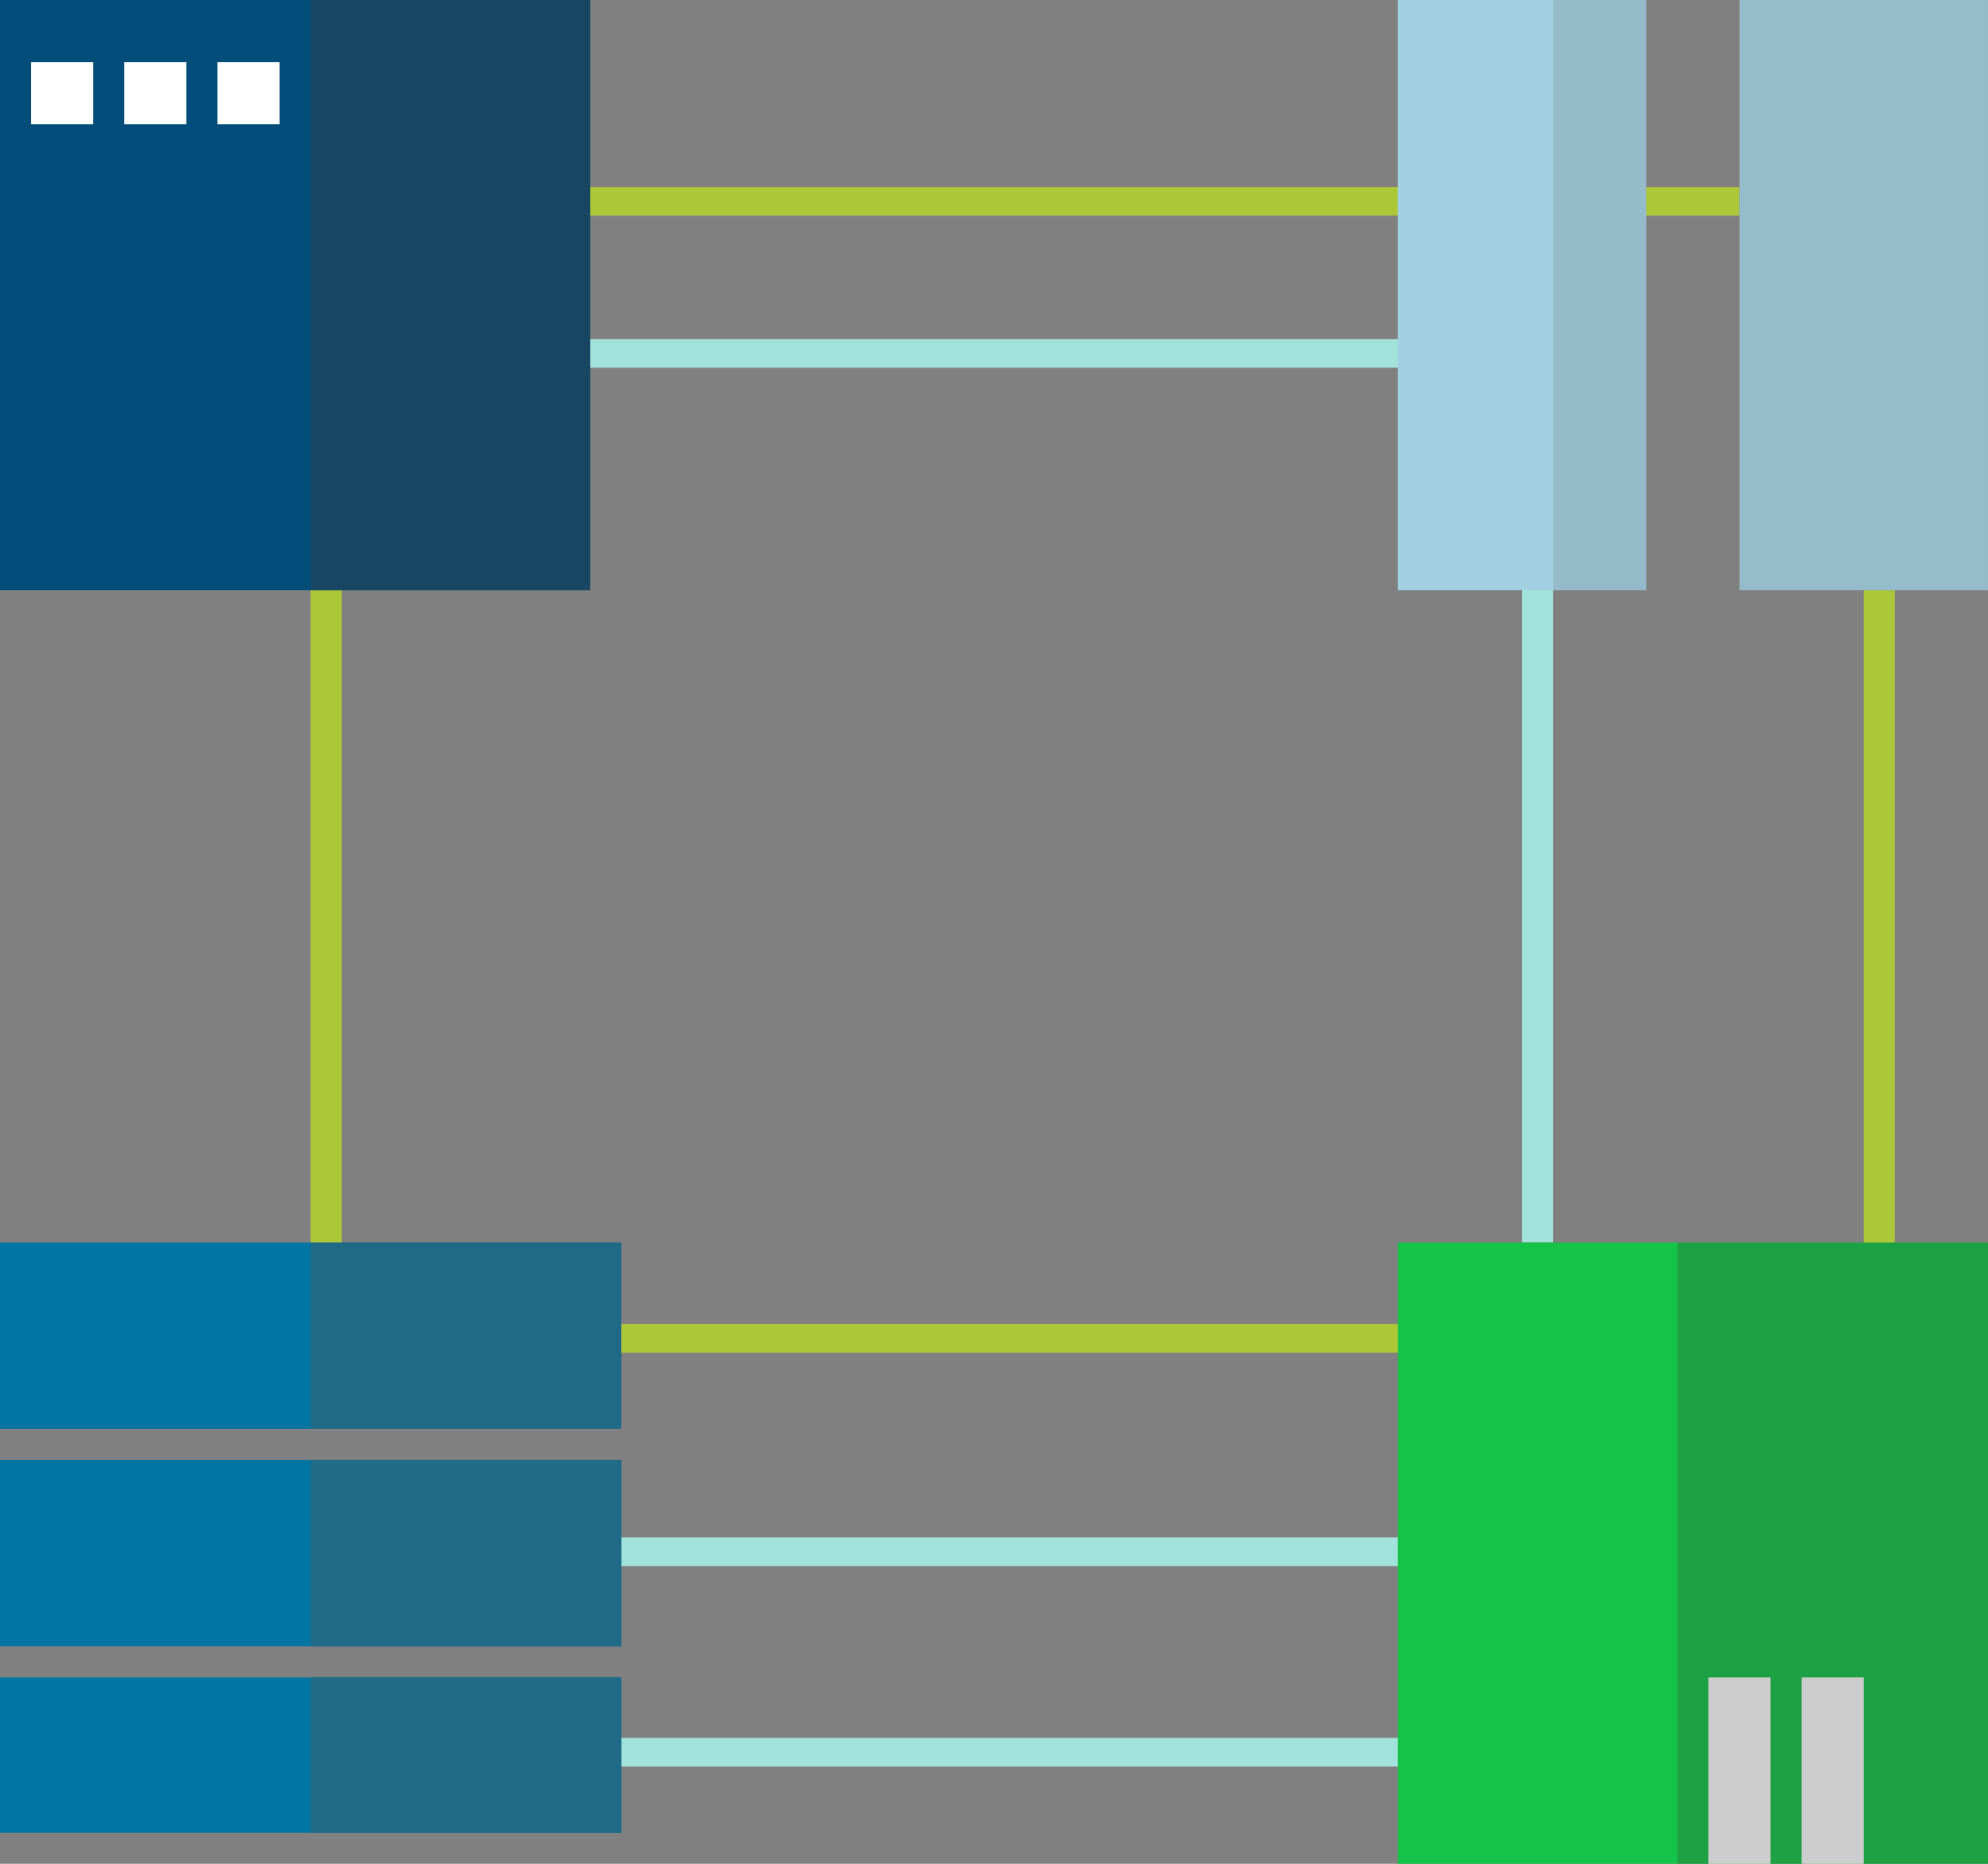 <svg xmlns="http://www.w3.org/2000/svg" width="64" height="60" viewBox="0 0 64 60">
  <rect x="0" y="0" width="64" height="60" fill="#808080" stroke="none"/>
  <g id="PAS-small" transform="translate(0.404 -0.295)">
    <rect id="Rectangle_94" data-name="Rectangle 94" width="0.922" height="28.352" transform="translate(17.5 12.133) rotate(-90)" fill="#a1e2db"/>
    <rect id="Rectangle_91" data-name="Rectangle 91" height="36" transform="translate(5.596 19.295)" fill="#a1e2db"/>
    <rect id="Rectangle_98" data-name="Rectangle 98" width="1" height="22" transform="translate(48.596 18.295)" fill="#a1e2db"/>
    <rect id="Rectangle_95" data-name="Rectangle 95" width="0.922" height="27.254" transform="translate(18.598 50.71) rotate(-90)" fill="#a1e2db"/>
    <rect id="Rectangle_99" data-name="Rectangle 99" width="0.922" height="27.254" transform="translate(18.598 57.165) rotate(-90)" fill="#a1e2db"/>
    <rect id="Rectangle_92" data-name="Rectangle 92" width="1" height="22" transform="translate(9.596 19.295)" fill="#acc738"/>
    <rect id="Rectangle_97" data-name="Rectangle 97" width="1" height="22" transform="translate(59.596 19.295)" fill="#acc738"/>
    <path id="Path_268" data-name="Path 268" d="M0,0H.922V37.565H0Z" transform="translate(18.031 7.237) rotate(-90)" fill="#acc738"/>
    <rect id="Rectangle_96" data-name="Rectangle 96" width="0.922" height="27.254" transform="translate(18.598 43.842) rotate(-90)" fill="#acc738"/>
    <g id="Group_20" data-name="Group 20" transform="translate(44.233 40.456)">
      <rect id="Rectangle_84" data-name="Rectangle 84" width="19" height="20" transform="translate(0.362 -0.161)" fill="#15c348"/>
      <rect id="Rectangle_101" data-name="Rectangle 101" width="2" height="6" transform="translate(13.362 13.839)" fill="#fff"/>
      <rect id="Rectangle_102" data-name="Rectangle 102" width="2" height="6" transform="translate(10.362 13.839)" fill="#fff"/>
      <rect id="Rectangle_110" data-name="Rectangle 110" width="10" height="20" transform="translate(9.362 -0.161)" fill="rgba(57,57,57,0.25)"/>
    </g>
    <g id="Group_21" data-name="Group 21" transform="translate(-0.404 0.295)">
      <rect id="Rectangle_81" data-name="Rectangle 81" width="19" height="19" fill="#004d79"/>
      <rect id="Rectangle_88" data-name="Rectangle 88" width="2" height="2" transform="translate(1 2)" fill="#fff"/>
      <rect id="Rectangle_89" data-name="Rectangle 89" width="2" height="2" transform="translate(4 2)" fill="#fff"/>
      <rect id="Rectangle_90" data-name="Rectangle 90" width="2" height="2" transform="translate(7 2)" fill="#fff"/>
      <rect id="Rectangle_108" data-name="Rectangle 108" width="9" height="19" transform="translate(10)" fill="rgba(62,62,62,0.38)"/>
    </g>
    <g id="Group_22" data-name="Group 22" transform="translate(44.233 0.295)">
      <rect id="Rectangle_85" data-name="Rectangle 85" width="8" height="19" transform="translate(11.362)" fill="#95bcca"/>
      <rect id="Rectangle_83" data-name="Rectangle 83" width="8" height="19" transform="translate(0.362)" fill="#a1d0e2"/>
      <rect id="Rectangle_109" data-name="Rectangle 109" width="3" height="19" transform="translate(5.362)" fill="rgba(96,96,96,0.18)"/>
    </g>
    <g id="Group_23" data-name="Group 23" transform="translate(-0.404 40.456)">
      <rect id="Rectangle_82" data-name="Rectangle 82" width="20" height="6" transform="translate(0 -0.161)" fill="#0075a3"/>
      <rect id="Rectangle_111" data-name="Rectangle 111" width="10" height="6" transform="translate(10 -0.161)" fill="rgba(88,88,88,0.37)"/>
      <rect id="Rectangle_86" data-name="Rectangle 86" width="20" height="5" transform="translate(0 13.839)" fill="#0075a3"/>
      <rect id="Rectangle_113" data-name="Rectangle 113" width="10" height="5" transform="translate(10 13.839)" fill="#216b88"/>
      <rect id="Rectangle_87" data-name="Rectangle 87" width="20" height="6" transform="translate(0 6.839)" fill="#0075a3"/>
      <rect id="Rectangle_112" data-name="Rectangle 112" width="10" height="6" transform="translate(10 6.839)" fill="#216b88"/>
    </g>
  </g>
</svg>
